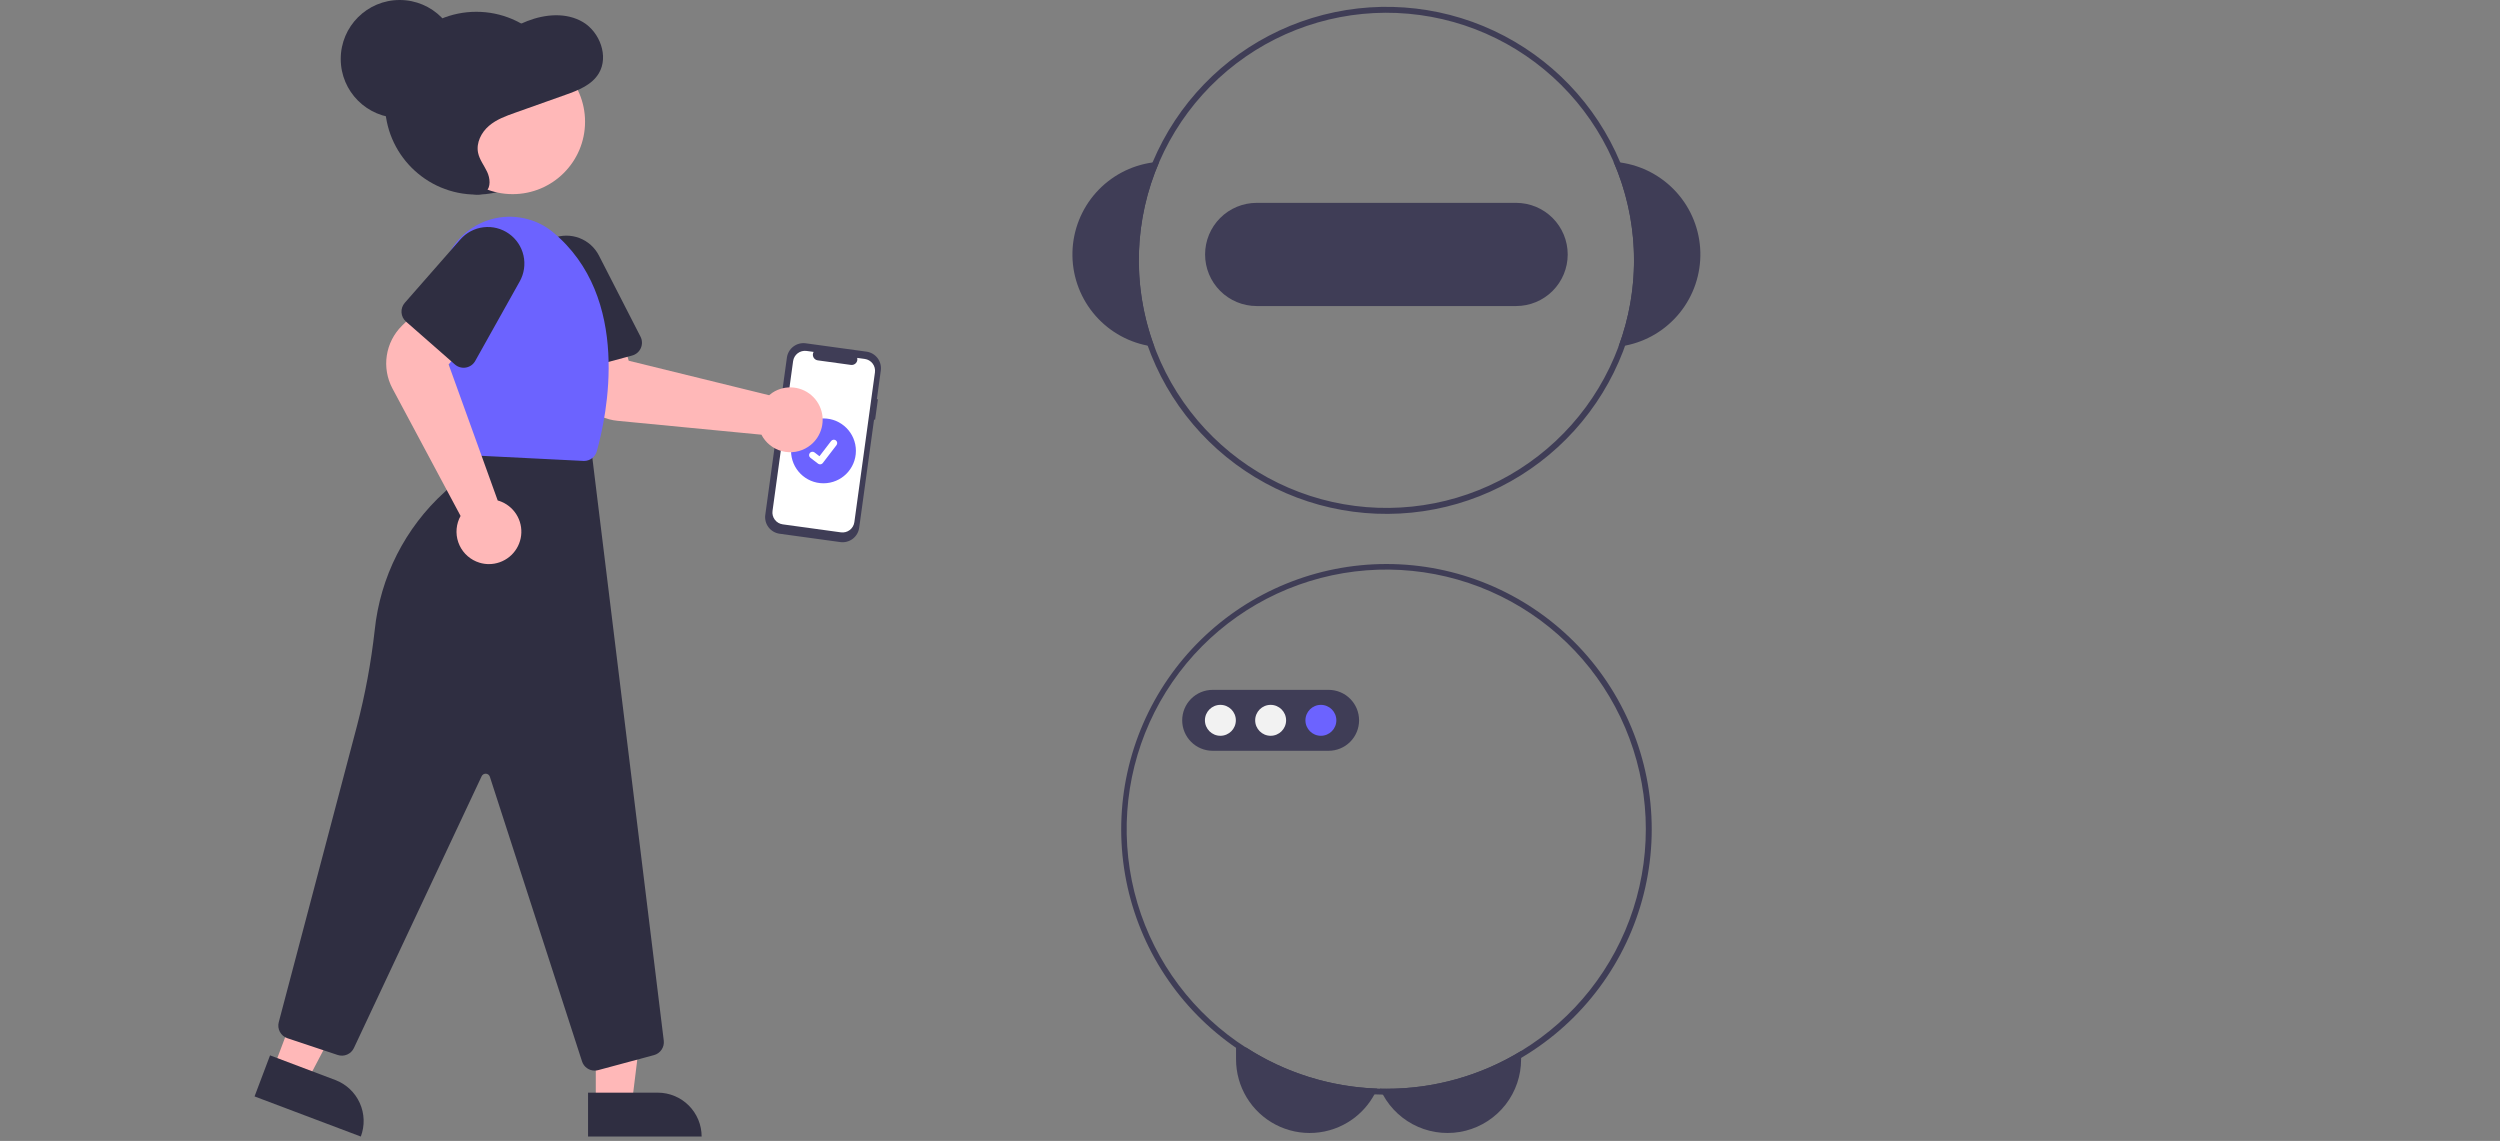 <svg width="848" height="387" viewBox="0 0 848 387" fill="none" xmlns="http://www.w3.org/2000/svg">
<rect x="0" y="0" width="848" height="387" fill="#808080" stroke="none"/>
<g id="control-artificial-intelligence">
<g id="control-robot-head">
<path id="Vector" d="M549.596 55.11C548.846 55 548.086 54.93 547.326 54.88C555.962 74.783 556.561 97.256 548.996 117.59C549.757 117.5 550.507 117.38 551.257 117.24C558.58 115.821 565.162 111.849 569.832 106.032C574.501 100.214 576.954 92.928 576.755 85.471C576.556 78.014 573.717 70.87 568.743 65.31C563.77 59.75 556.985 56.136 549.596 55.11Z" fill="#3F3D56"/>
<path id="Vector_2" d="M393.206 54.88C392.446 54.93 391.686 55 390.936 55.11C383.547 56.136 376.762 59.75 371.789 65.31C366.816 70.87 363.977 78.014 363.778 85.471C363.578 92.928 366.032 100.214 370.701 106.032C375.37 111.849 381.953 115.821 389.276 117.24C390.026 117.38 390.776 117.5 391.536 117.59C383.972 97.256 384.57 74.783 393.206 54.88Z" fill="#3F3D56"/>
<path id="Vector_3" d="M549.596 55.11C541.358 35.43 526.098 19.515 506.782 10.456C487.466 1.398 465.472 -0.157 445.073 6.094C424.675 12.345 407.328 25.955 396.403 44.281C385.478 62.606 381.755 84.338 385.957 105.255C390.16 126.172 401.987 144.78 419.142 157.464C436.297 170.149 457.554 176.003 478.784 173.891C500.014 171.779 519.701 161.85 534.02 146.034C548.339 130.219 556.268 109.645 556.266 88.31C556.262 76.911 553.995 65.626 549.596 55.11ZM548.996 117.59C541.681 137.254 527.271 153.467 508.601 163.04C489.931 172.612 468.355 174.849 448.119 169.312C427.882 163.774 410.451 150.862 399.257 133.117C388.063 115.373 383.916 94.081 387.632 73.432C391.349 52.784 402.66 34.274 419.338 21.546C436.017 8.818 456.856 2.795 477.754 4.66C498.651 6.526 518.093 16.146 532.253 31.628C546.414 47.109 554.266 67.329 554.266 88.31C554.263 98.305 552.479 108.221 548.996 117.59V117.59Z" fill="#3F3D56"/>
</g>
<path id="control-robot-eye" d="M514.266 68.81H426.266C421.625 68.81 417.174 70.654 413.892 73.936C410.61 77.218 408.766 81.669 408.766 86.31C408.766 90.951 410.61 95.402 413.892 98.684C417.174 101.966 421.625 103.81 426.266 103.81H514.266C518.908 103.81 523.359 101.966 526.641 98.684C529.922 95.402 531.766 90.951 531.766 86.31C531.766 81.669 529.922 77.218 526.641 73.936C523.359 70.654 518.908 68.81 514.266 68.81Z" fill="#3F3D56"/>
<g id="control-robot-leags">
<path id="Vector_4" d="M422.686 355.31C435.973 363.899 451.344 368.717 467.156 369.25C466.874 369.919 466.557 370.574 466.206 371.21C464.366 374.608 461.765 377.534 458.606 379.76C454.866 382.392 450.476 383.946 445.913 384.254C441.35 384.561 436.791 383.609 432.732 381.502C428.673 379.395 425.271 376.215 422.896 372.306C420.522 368.398 419.266 363.913 419.266 359.34V355.31H422.686Z" fill="#3F3D56"/>
<path id="Vector_5" d="M515.956 356.49V359.34C515.958 364.888 514.112 370.279 510.708 374.661C507.304 379.043 502.538 382.166 497.161 383.537C491.784 384.907 486.105 384.447 481.019 382.229C475.933 380.011 471.731 376.162 469.076 371.29C468.71 370.638 468.38 369.967 468.086 369.28C468.816 369.3 469.536 369.31 470.266 369.31C486.387 369.329 502.199 364.892 515.956 356.49Z" fill="#3F3D56"/>
<path id="Vector_6" d="M470.266 191.31C446.756 191.321 424.184 200.531 407.377 216.97C390.571 233.409 380.864 255.772 380.333 279.276C379.803 302.78 388.491 325.558 404.539 342.739C420.587 359.92 442.721 370.139 466.206 371.21C467.156 371.26 468.116 371.29 469.076 371.29C469.476 371.31 469.866 371.31 470.266 371.31C494.136 371.31 517.028 361.828 533.906 344.95C550.784 328.071 560.266 305.179 560.266 281.31C560.266 257.44 550.784 234.549 533.906 217.67C517.028 200.792 494.136 191.31 470.266 191.31ZM515.956 356.49C502.199 364.892 486.387 369.329 470.266 369.31C469.536 369.31 468.816 369.3 468.086 369.28C467.776 369.28 467.466 369.27 467.156 369.25C446.025 368.515 425.863 360.201 410.356 345.827C394.849 331.452 385.033 311.978 382.701 290.962C380.369 269.946 385.678 248.794 397.656 231.369C409.635 213.945 427.484 201.414 447.941 196.065C468.397 190.716 490.096 192.907 509.07 202.237C528.045 211.568 543.028 227.415 551.281 246.882C559.535 266.349 560.507 288.136 554.021 308.262C547.535 328.387 534.024 345.506 515.956 356.49Z" fill="#3F3D56"/>
</g>
<g id="control-light">
<path id="Vector_7" d="M450.667 254.667H411.333C408.593 254.667 405.965 253.578 404.027 251.64C402.089 249.702 401 247.074 401 244.334C401 241.593 402.089 238.965 404.027 237.027C405.965 235.089 408.593 234 411.333 234H450.667C453.408 234 456.036 235.089 457.974 237.027C459.912 238.965 461 241.593 461 244.334C461 247.074 459.912 249.702 457.974 251.64C456.036 253.578 453.408 254.667 450.667 254.667Z" fill="#3F3D56"/>
<path id="control-blue" d="M448.045 249.578C450.941 249.578 453.289 247.23 453.289 244.334C453.289 241.437 450.941 239.089 448.045 239.089C445.148 239.089 442.8 241.437 442.8 244.334C442.8 247.23 445.148 249.578 448.045 249.578Z" fill="#6C63FF"/>
<path id="control-green" d="M413.956 249.578C416.852 249.578 419.2 247.23 419.2 244.334C419.2 241.437 416.852 239.089 413.956 239.089C411.059 239.089 408.711 241.437 408.711 244.334C408.711 247.23 411.059 249.578 413.956 249.578Z" fill="#F2F2F2"/>
<path id="control-yellow" d="M431 249.578C433.897 249.578 436.245 247.23 436.245 244.334C436.245 241.437 433.897 239.089 431 239.089C428.104 239.089 425.756 241.437 425.756 244.334C425.756 247.23 428.104 249.578 431 249.578Z" fill="#F2F2F2"/>
</g>
<g id="control-woman-head">
<path id="Vector_8" d="M161.576 66C178.697 66 192.576 52.121 192.576 35C192.576 17.879 178.697 4 161.576 4C144.456 4 130.576 17.879 130.576 35C130.576 52.121 144.456 66 161.576 66Z" fill="#2F2E41"/>
<path id="Vector_9" d="M173.891 65.852C187.456 65.852 198.452 54.856 198.452 41.291C198.452 27.727 187.456 16.73 173.891 16.73C160.327 16.73 149.33 27.727 149.33 41.291C149.33 54.856 160.327 65.852 173.891 65.852Z" fill="#FFB8B8"/>
<path id="Vector_10" d="M158.086 65.149C160.327 65.944 163.075 66.644 164.838 64.996C166.56 63.388 166.246 60.446 165.232 58.278C164.218 56.111 162.645 54.182 162.163 51.822C161.471 48.441 163.258 44.929 165.809 42.724C168.36 40.52 171.571 39.362 174.706 38.248L191.899 32.136C196.155 30.623 200.741 28.846 203.122 24.865C206.568 19.104 203.418 10.87 197.765 7.508C192.113 4.147 184.973 4.773 178.875 7.137C175.502 8.444 172.293 10.245 168.805 11.166C161.921 12.982 154.093 11.352 148.043 15.234C142.777 18.613 140.335 25.508 140.512 31.958C140.689 38.409 143.065 44.553 145.57 50.453C147.06 53.963 148.653 57.513 151.177 60.305C153.702 63.096 157.35 65.049 160.994 64.535L158.086 65.149Z" fill="#2F2E41"/>
<path id="Vector_11" d="M135.576 40C146.622 40 155.576 31.046 155.576 20C155.576 8.954 146.622 0 135.576 0C124.531 0 115.576 8.954 115.576 20C115.576 31.046 124.531 40 135.576 40Z" fill="#2F2E41"/>
</g>
<g id="control-mobile">
<path id="Path 22" d="M297.788 135.45L297.433 135.402L298.77 125.679C298.975 124.186 298.579 122.674 297.669 121.473C296.758 120.273 295.408 119.483 293.916 119.278L273.316 116.446C271.824 116.241 270.311 116.637 269.111 117.547C267.91 118.458 267.121 119.808 266.915 121.3L259.583 174.641C259.378 176.133 259.774 177.646 260.684 178.846C261.595 180.047 262.944 180.836 264.437 181.042L285.036 183.873C286.529 184.078 288.042 183.682 289.242 182.772C290.443 181.862 291.232 180.512 291.437 179.019L296.482 142.322L296.837 142.371L297.788 135.45Z" fill="#3F3D56"/>
<path id="control-mobile-ecran" d="M293.324 121.752L290.76 121.399C290.838 121.705 290.84 122.025 290.765 122.331C290.691 122.637 290.542 122.92 290.332 123.156C290.122 123.391 289.858 123.571 289.562 123.68C289.266 123.789 288.948 123.823 288.636 123.78L277.379 122.233C277.067 122.19 276.77 122.071 276.515 121.886C276.259 121.702 276.053 121.457 275.914 121.174C275.776 120.89 275.709 120.578 275.72 120.263C275.731 119.948 275.819 119.64 275.977 119.367L273.581 119.038C273.055 118.965 272.519 118.997 272.005 119.132C271.491 119.267 271.009 119.501 270.585 119.822C270.162 120.143 269.806 120.544 269.538 121.003C269.269 121.462 269.094 121.969 269.022 122.495L262.038 173.299C261.892 174.363 262.174 175.44 262.822 176.295C263.471 177.15 264.432 177.713 265.495 177.859L285.238 180.573C286.302 180.719 287.379 180.437 288.234 179.789C289.089 179.14 289.652 178.179 289.798 177.115L296.782 126.311C296.928 125.248 296.646 124.17 295.997 123.315C295.349 122.46 294.387 121.898 293.324 121.752V121.752Z" fill="white"/>
<g id="control-mobile-ecran2">
<path id="Vector_12" d="M279.322 163.931C285.397 163.931 290.322 159.006 290.322 152.931C290.322 146.856 285.397 141.931 279.322 141.931C273.247 141.931 268.322 146.856 268.322 152.931C268.322 159.006 273.247 163.931 279.322 163.931Z" fill="#6C63FF"/>
<path id="Vector_13" d="M278.176 157.506C277.928 157.507 277.687 157.427 277.489 157.278L277.477 157.269L274.892 155.29C274.772 155.198 274.671 155.084 274.594 154.953C274.518 154.823 274.469 154.678 274.449 154.528C274.429 154.378 274.438 154.226 274.477 154.08C274.516 153.934 274.583 153.797 274.675 153.677C274.767 153.557 274.882 153.456 275.013 153.38C275.144 153.305 275.289 153.256 275.438 153.236C275.588 153.217 275.741 153.227 275.887 153.267C276.033 153.306 276.169 153.374 276.289 153.466L277.964 154.75L281.92 149.59C282.012 149.47 282.127 149.37 282.257 149.294C282.388 149.219 282.532 149.17 282.682 149.15C282.831 149.13 282.983 149.14 283.129 149.179C283.274 149.218 283.411 149.286 283.531 149.377L283.506 149.411L283.531 149.378C283.773 149.563 283.931 149.837 283.971 150.139C284.01 150.441 283.929 150.746 283.744 150.988L279.09 157.058C278.982 157.198 278.844 157.311 278.685 157.389C278.527 157.466 278.352 157.507 278.176 157.506Z" fill="white"/>
</g>
</g>
<g id="control-woman-body">
<path id="Vector_14" d="M277.194 148.511C276.599 149.405 275.875 150.204 275.045 150.884C273.849 151.87 272.458 152.592 270.963 153.003C269.469 153.414 267.904 153.505 266.372 153.269C264.84 153.033 263.375 152.476 262.073 151.635C260.771 150.793 259.662 149.686 258.818 148.386C258.622 148.083 258.443 147.77 258.281 147.449L209.431 142.735C205.576 142.349 201.948 140.729 199.086 138.117C196.224 135.505 194.28 132.04 193.544 128.236L190.771 113.619L209.836 110.653L213.257 122.361L260.885 134.06C261.254 133.737 261.645 133.439 262.055 133.17C264.18 131.792 266.715 131.188 269.233 131.462C271.751 131.735 274.097 132.869 275.876 134.672C277.655 136.474 278.758 138.836 278.998 141.357C279.238 143.878 278.601 146.405 277.194 148.511L277.194 148.511Z" fill="#FFB8B8"/>
<path id="Vector_15" d="M214.428 120.594L193.132 126.347C191.98 126.657 190.752 126.497 189.717 125.902C188.683 125.308 187.926 124.328 187.614 123.176L180.155 95.564C179.356 92.607 179.68 89.458 181.065 86.725C182.45 83.992 184.798 81.869 187.656 80.765C190.514 79.661 193.679 79.654 196.542 80.746C199.405 81.837 201.762 83.95 203.159 86.677L217.259 114.198C217.565 114.794 217.734 115.452 217.753 116.122C217.772 116.792 217.641 117.458 217.369 118.071C217.098 118.684 216.693 119.229 216.184 119.666C215.675 120.102 215.075 120.419 214.428 120.594Z" fill="#2F2E41"/>
<path id="Vector_16" d="M202.092 374.133H214.351L220.184 326.845L202.089 326.846L202.092 374.133Z" fill="#FFB8B8"/>
<path id="Vector_17" d="M237.996 385.516L199.465 385.518L199.464 370.631L223.108 370.63C227.056 370.629 230.843 372.198 233.635 374.989C236.427 377.781 237.995 381.568 237.996 385.516Z" fill="#2F2E41"/>
<path id="Vector_18" d="M92.822 362.185L104.292 366.515L126.454 324.337L109.526 317.946L92.822 362.185Z" fill="#FFB8B8"/>
<path id="Vector_19" d="M122.39 385.517L86.343 371.907L91.602 357.98L113.721 366.332C117.415 367.726 120.404 370.531 122.029 374.129C123.655 377.727 123.785 381.824 122.39 385.517L122.39 385.517Z" fill="#2F2E41"/>
<path id="Vector_20" d="M201.705 363.149C200.754 363.149 199.829 362.847 199.061 362.287C198.292 361.728 197.721 360.939 197.429 360.035L166.16 263.471C166.068 263.184 165.891 262.933 165.654 262.748C165.416 262.564 165.128 262.455 164.828 262.436C164.528 262.417 164.229 262.488 163.97 262.641C163.711 262.794 163.504 263.022 163.376 263.294L120.041 355.495C119.572 356.492 118.753 357.282 117.741 357.716C116.728 358.15 115.591 358.198 114.546 357.851L97.479 352.161C96.395 351.798 95.489 351.036 94.946 350.03C94.402 349.024 94.261 347.849 94.551 346.743L121.096 246.196C123.873 235.546 125.879 224.709 127.099 213.769C128.96 195.756 137.406 179.063 150.816 166.893C156.671 161.528 160.477 154.293 161.582 146.43L161.653 145.927L200.527 152.064L225.15 352.993C225.278 354.068 225.015 355.153 224.41 356.051C223.805 356.948 222.898 357.599 221.854 357.885L202.88 362.993C202.497 363.097 202.102 363.15 201.705 363.149Z" fill="#2F2E41"/>
<path id="Vector_21" d="M198.111 156.349C198.034 156.349 197.957 156.347 197.88 156.343L159.344 154.416C158.268 154.367 157.246 153.933 156.465 153.192C155.684 152.45 155.197 151.452 155.092 150.381L149.827 99.053C149.442 95.294 149.982 91.498 151.399 87.995C152.817 84.493 155.07 81.39 157.961 78.958C160.853 76.525 164.295 74.837 167.988 74.039C171.682 73.242 175.514 73.36 179.152 74.383H179.152C182.165 75.208 184.974 76.653 187.397 78.624C214.506 100.887 205.765 141.223 202.44 153.055C202.18 154.002 201.615 154.838 200.832 155.433C200.05 156.029 199.094 156.35 198.111 156.349Z" fill="#6C63FF"/>
<path id="Vector_22" d="M165.822 191.344C164.749 191.344 163.682 191.184 162.656 190.87C161.173 190.42 159.801 189.662 158.631 188.645C157.461 187.629 156.519 186.376 155.866 184.97C155.214 183.564 154.866 182.036 154.846 180.486C154.825 178.936 155.132 177.399 155.747 175.976C155.891 175.645 156.052 175.323 156.23 175.009L133.095 131.728C131.281 128.304 130.62 124.386 131.21 120.557C131.799 116.727 133.608 113.189 136.367 110.469L147.001 100.064L160.03 114.293L152.177 123.627L168.819 169.761C169.293 169.889 169.757 170.05 170.209 170.243C172.533 171.248 174.44 173.024 175.607 175.272C176.774 177.52 177.13 180.101 176.615 182.581C176.099 185.061 174.744 187.287 172.778 188.883C170.811 190.48 168.355 191.349 165.822 191.344L165.822 191.344Z" fill="#FFB8B8"/>
<path id="Vector_23" d="M154.297 123.623L137.711 109.08C136.815 108.292 136.268 107.181 136.19 105.991C136.112 104.8 136.509 103.627 137.295 102.729L156.151 81.224C158.171 78.921 160.973 77.447 164.015 77.086C167.057 76.726 170.125 77.504 172.628 79.272C175.13 81.04 176.889 83.671 177.566 86.659C178.243 89.647 177.79 92.78 176.294 95.453L161.191 122.438C160.864 123.023 160.41 123.527 159.862 123.914C159.315 124.302 158.688 124.561 158.027 124.675C157.366 124.789 156.688 124.753 156.043 124.571C155.398 124.389 154.801 124.065 154.297 123.623V123.623Z" fill="#2F2E41"/>
</g>
</g>
</svg>
